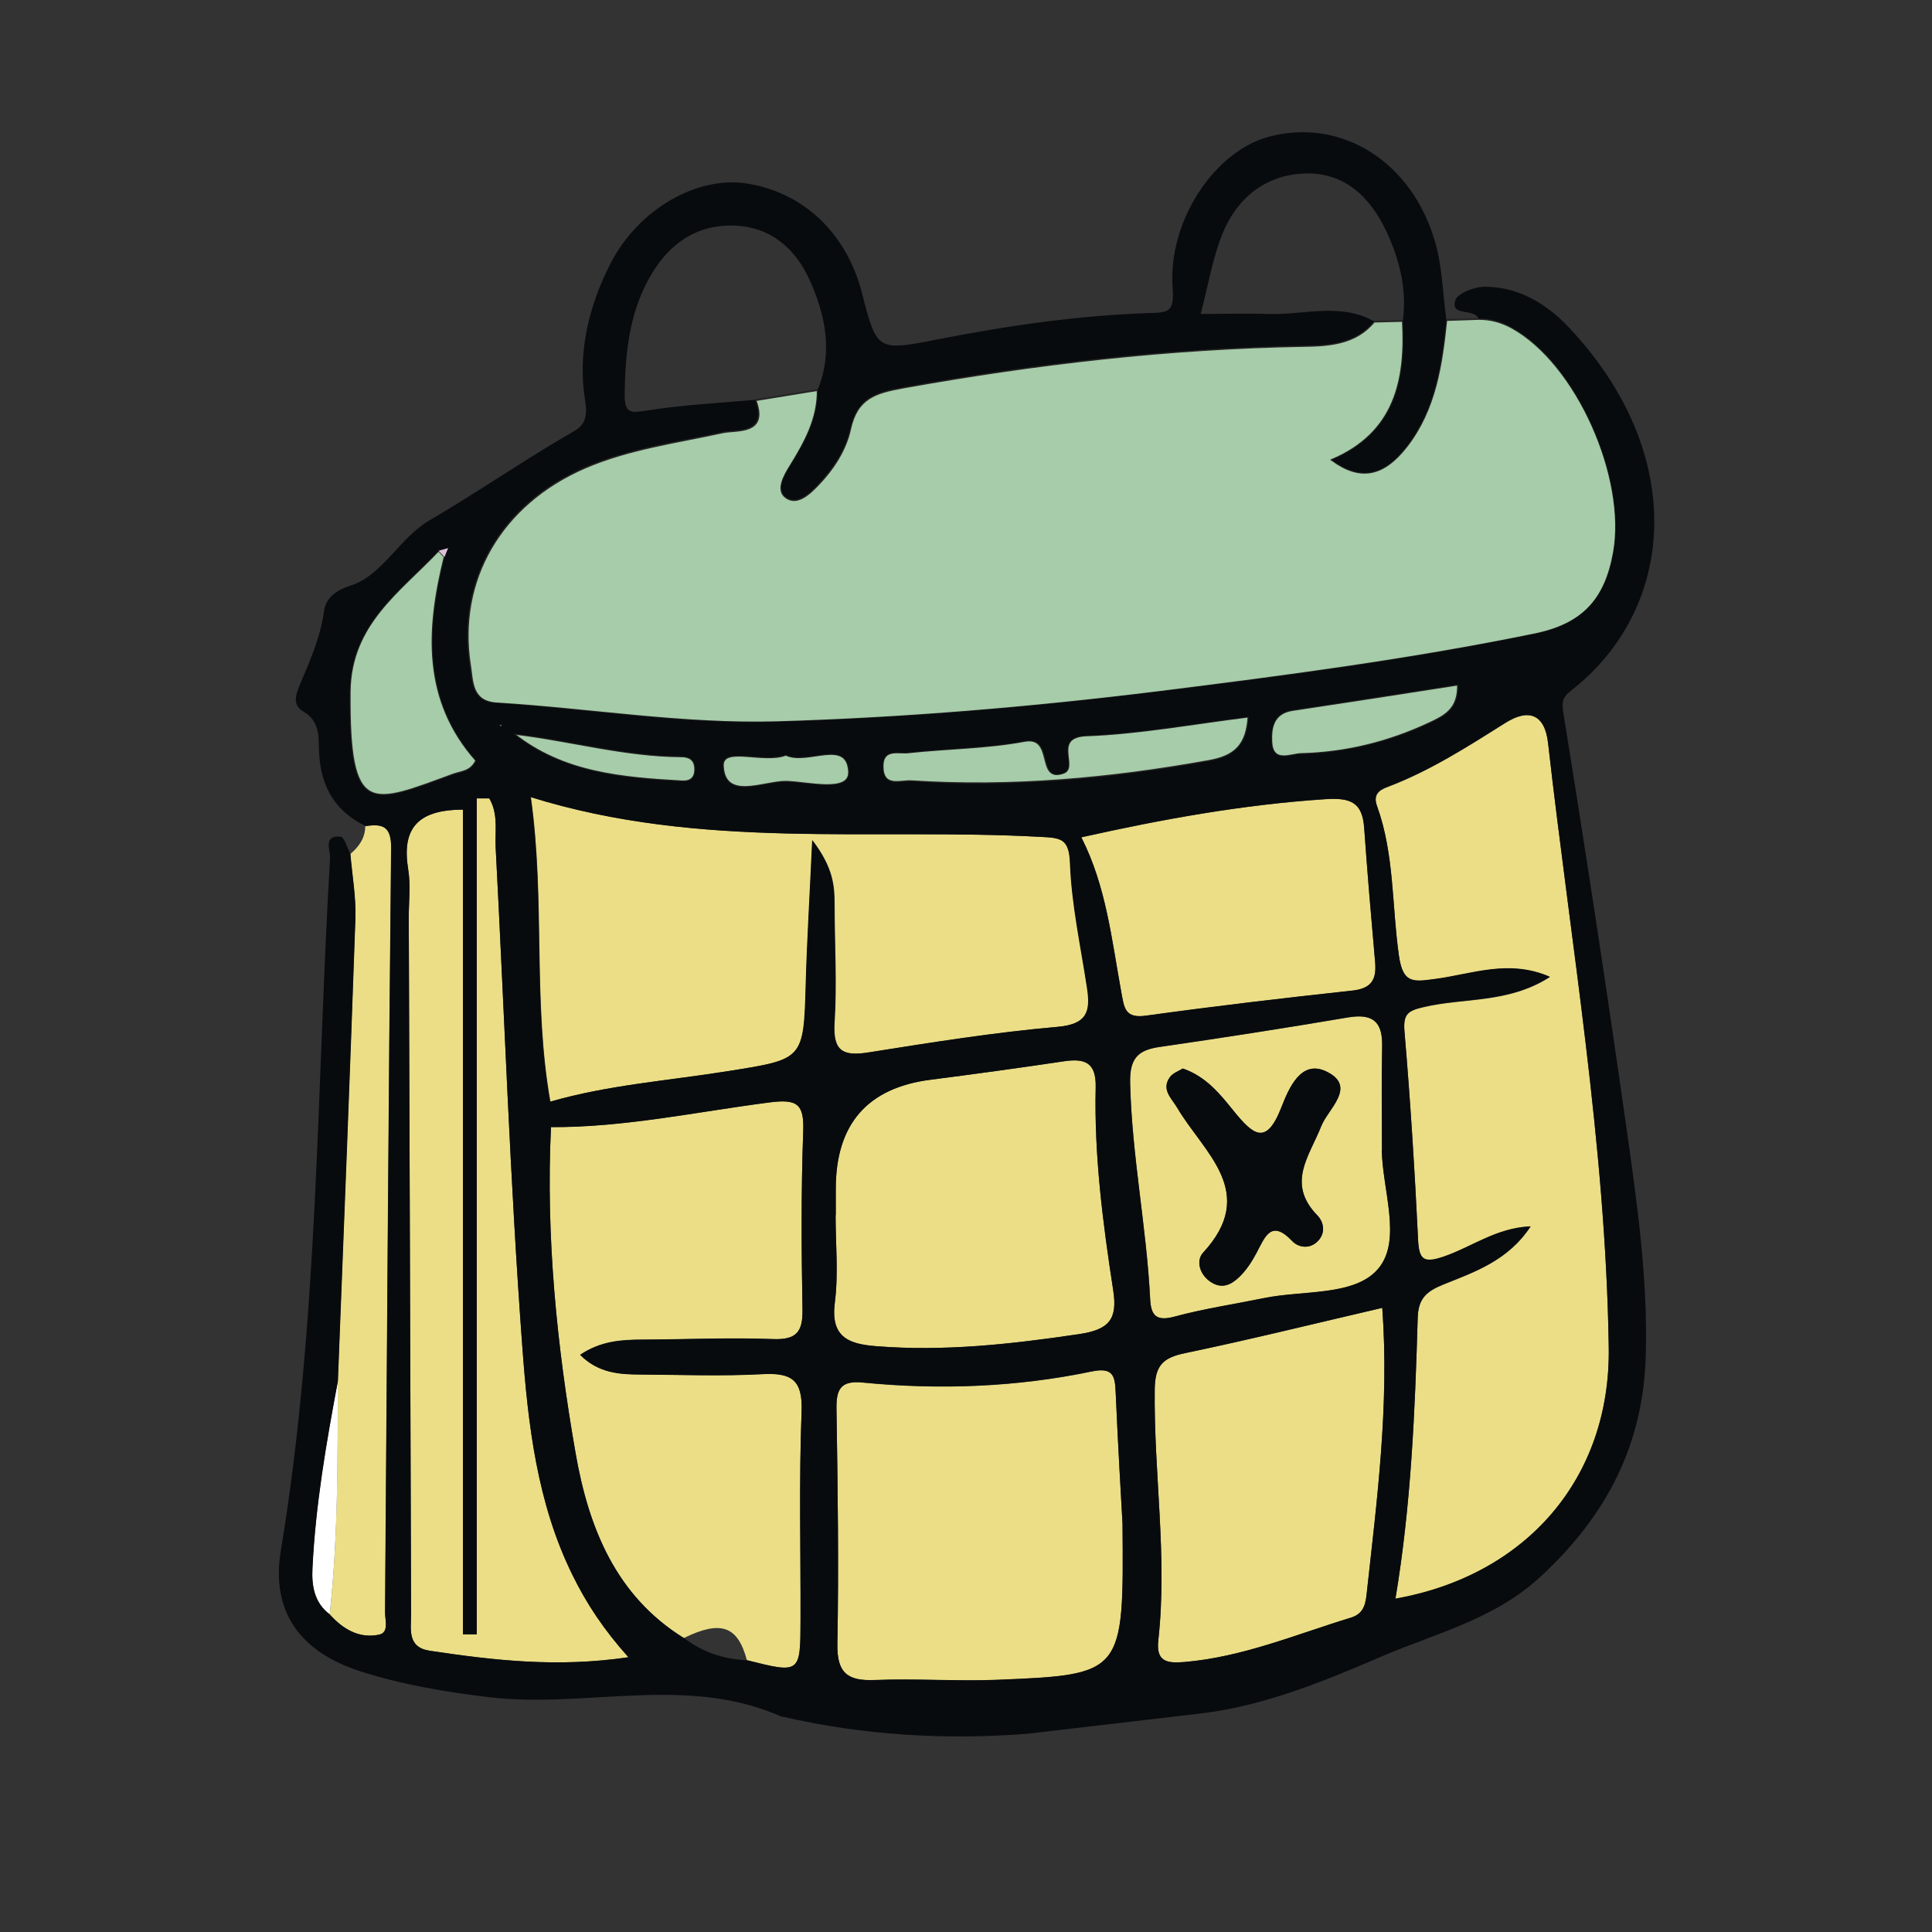 <?xml version="1.0" encoding="UTF-8"?>
<svg xmlns="http://www.w3.org/2000/svg" version="1.1" viewBox="0 0 1080 1080">
  <rect x="0" y="0" width="1080" height="1080" fill="#333333" stroke="none"/>
  <defs>
    <style>
      .cls-1 {
        fill: #a6cca9;
        stroke: #262424;
        stroke-miterlimit: 10;
      }

      .cls-2 {
        fill: #080b0e;
      }

      .cls-3 {
        fill: #fff;
      }

      .cls-4 {
        fill: #757bb4;
      }

      .cls-5 {
        fill: #ebde86;
      }

      .cls-6 {
        fill: #dcbfd8;
      }
    </style>
  </defs>
  <!-- Generator: Adobe Illustrator 28.6.0, SVG Export Plug-In . SVG Version: 1.2.0 Build 709)  -->
  <g>
    <g id="Layer_1">
      <g>
        <path class="cls-5" d="M204.3,461.8c9.3-1.4,14.4-.1,14.3,12.1-1.5,142.4-2.3,284.9-3.4,427.3,0,4.5,2.4,11.4-3.4,12.6-11,2.3-20.1-3-27.5-11.3,4.7-43.4,4.4-86.9,4.5-130.4,3.3-86.2,6.8-172.5,9.8-258.7.4-12-1.8-24-2.8-36,4.9-4.1,8.3-8.9,8.4-15.6Z"/>
        <path class="cls-1" d="M457.1,218c.2,16.1-7.2,29.4-15.3,42.5-3.5,5.6-7.9,13.5-2.5,17.5,6.2,4.6,13-1.8,17.9-6.9,8.6-8.9,15.5-19.6,18-31.1,3.8-17.4,13.8-20.5,29.9-23.4,74-13.3,148.3-21.9,223.5-23.2,14-.2,29.2-1,39.5-13.6,5.4-.1,10.7-.3,16.1-.4,1.9,33.4-4.5,62.7-39.7,77.7,15.8,11.6,28.8,9.2,41.9-7.7,16-20.7,19.5-45.5,22.1-70.5,6.1-.2,12.1-.4,18.2-.6,6.6,0,12.5,1.6,18.4,4.8,36.5,20.1,64.5,84.1,57.1,125.6-4.7,26.6-17.4,40.4-44.3,45.9-69.7,14.3-140.1,23.5-210.5,32.3-70.6,8.7-141.5,14.7-212.8,16.8-52.9,1.5-104.6-7.3-157-10.5-14.2-.9-13.4-12.4-14.8-21-7.6-47.8,17.3-90.4,64-110.7,24.7-10.7,51.1-14.1,77.1-19.8,7.6-1.7,25.8,1.4,18.4-18,11.7-1.9,23.3-3.8,35-5.7Z"/>
        <path class="cls-5" d="M780.1,893.6c8.7-52.1,10.9-104.4,12.4-156.7.3-10.9,4.8-14.9,14.4-18.8,17.6-7.1,36.2-13.4,48.7-32.4-19.2.8-33,11.6-48.6,16.9-11.1,3.8-13.7,1.8-14.3-9.7-1.8-38.8-4.3-77.6-7.6-116.3-.8-9.9,2.1-11.6,10.9-13.6,22.5-5.3,47.1-1.9,70.4-16.8-23.1-10.1-43.9-1.4-64.2,1.2-12.1,1.5-17.9,2.8-20.2-13.1-3.9-27.8-2.5-56.6-12.2-83.5-2.3-6.4.9-9,5.8-10.8,23.6-8.9,44.7-22.5,65.9-35.8,13.2-8.3,22.1-4.8,23.9,11.4,12.7,112.4,32.2,224.2,33.9,337.6,1.1,73.4-46.4,127.6-119.2,140.6Z"/>
        <path class="cls-5" d="M307.7,615.8c-9.9-56-2.8-112.1-10.9-170.2,95.3,29.6,190.7,17.1,284.8,22.2,11.6.6,16.1.8,16.7,14.9.9,23.2,6,46.3,9.5,69.5,2,13,.3,20.4-16.4,21.8-35.4,3.1-70.6,8.8-105.7,14.3-14.5,2.3-20.1-.7-19.1-16.8,1.4-21.8,0-43.7,0-65.6,0-10.5-.6-20.7-12.4-36.2-1.4,30.9-2.9,55.2-3.6,79.5-1.2,43.5-1.1,42.8-43.7,49.6-33.2,5.3-66.9,7.7-99,17Z"/>
        <path class="cls-5" d="M382.4,915.7c-38.4-23.7-53.4-62.1-60.6-103.2-10.6-60.5-16.7-121.8-13.8-182.5,41.1.2,81.5-8.5,122.1-13.8,15.5-2,19.5.8,18.9,16.3-1.2,33.2-1,66.4-.4,99.6.2,12.5-3.5,16.9-16.5,16.4-24.3-.9-48.6.2-72.9.3-11.9,0-23.5.8-34.9,8.5,10,10.1,21.8,10.9,33.7,11,22.7.2,45.4,1,68-.2,16.2-.9,22.8,2.9,22.1,20.9-1.5,38.8-.4,77.7-.6,116.6,0,29.9-.2,29.9-30,22.4-5.1-19.1-14.5-22.4-35.1-12.4Z"/>
        <path class="cls-5" d="M273.5,446.3c5.2,8.7,3.1,18.5,3.6,27.8,4.9,93,8,186.1,14.9,279,3.2,43.2,8.2,87,28,127.3,7.8,15.9,17.4,30.5,31.3,46-39.7,5.9-75.4,1.8-111-3.6-12.9-1.9-10.5-11.9-10.5-20.8-.4-129.7-.8-259.5-1.3-389.2,0-8.9,1.1-18-.3-26.7-3.6-21.9,4.1-33.5,30.6-33.5v461c2.6,0,5.1,0,7.7,0v-467.3c2.3,0,4.7,0,7,0Z"/>
        <path class="cls-5" d="M627.5,851.8c.7,84.1.7,84.4-70.2,87.3-22.6.9-45.3-.8-68,.1-15.2.6-21.5-3.7-21.2-20.1.8-43.7.2-87.5-.5-131.2-.2-11.2,2.1-16.3,14.7-15,42.9,4.2,85.8,2.6,128-6.2,12.5-2.6,13,3.1,13.4,12.3,1.2,29.1,3,58.2,3.8,72.9Z"/>
        <path class="cls-5" d="M467.2,679.3c0-4.9,0-9.7,0-14.6q0-54.3,52.8-61.1c24.9-3.2,49.7-6.6,74.5-10.3,11.6-1.7,18.3.3,18,14.4-.9,38.2,4,76,9.8,113.6,2.5,16.1-2.2,22-19.2,24.5-37.8,5.6-75.4,9.8-113.6,6.7-15.8-1.3-25.3-5.5-22.8-24.6,2.1-15.9.4-32.4.4-48.6h.1Z"/>
        <path class="cls-5" d="M772.7,731.1c4,54.8-3,107.6-8.8,160.5-.7,6.3-2.3,10.7-8.8,12.7-30.8,9.4-60.6,22.1-93.3,24.8-9.7.8-15.6-.4-14.3-12.2,5.2-46.9-2.6-93.6-2-140.4.2-13.4,4.8-17.5,17-20.1,36.2-7.5,72.1-16.4,110.2-25.3Z"/>
        <path class="cls-5" d="M604.5,468.1c45.2-10.1,90.2-18.3,136.2-21.3,14.3-1,20.9,1.6,21.9,16.2,1.7,24.9,3.9,49.9,6.1,74.8.8,9.6-1.8,14.8-12.6,16-38.5,4.1-76.9,8.7-115.3,14-12,1.7-12.4-4.2-14-13.2-5.3-29.2-8.4-59.1-22.3-86.4Z"/>
        <path class="cls-5" d="M772.5,643.2c.4,22.5,11.3,50.3-2,66.1-13,15.4-41.9,11.9-63.8,16.4-16.6,3.4-33.5,5.9-49.8,10.3-10,2.7-13.4,0-13.9-9.6-2-40.4-10.3-80.3-11.2-120.9-.3-13.5,4-18.4,16.4-20.2,35.2-5.1,70.3-10.6,105.3-16.5,13.7-2.3,19.5,2.1,19.2,16.1-.4,19.4-.1,38.9-.1,58.4ZM661.2,597.3c-2.2,1.4-5.6,2.5-7.2,4.8-5,7,.9,11.8,4.1,17.2,14.8,25.1,45.6,47.2,14.4,81-4,4.3-2,12.5,4.9,16.7,6.2,3.8,11.3.8,15.3-3.1,4-3.8,7.2-8.7,9.8-13.7,4.7-8.9,8.2-18.8,19.9-6.4,3.2,3.4,9,4.5,13.4.8,5.4-4.6,4.5-11.2.6-15.2-17.4-17.9-4.4-33.1,2.2-49.9,3.8-9.6,20.2-22.1,2.9-30.5-14.3-7-21.1,9.6-25.2,20-8.5,21.8-15.8,15.4-26.7,2-7.4-9.2-15.2-19.1-28.4-23.7Z"/>
        <path class="cls-1" d="M248.5,311.4c-10.1,40.7-12.1,80.1,17.7,113.7-3,6.4-8.2,6.2-12.7,7.8-46.4,17-58.5,24.3-58-46,.3-38,27.9-56.1,49.7-79.2,1.1,1.2,2.2,2.4,3.3,3.6Z"/>
        <path class="cls-1" d="M697.9,400.7c-1,15.8-7.5,22.1-22.3,24.7-55,9.9-110.2,14.9-166.1,11.3-6.2-.4-16,3.9-16.1-8.2-.1-10.5,8.9-7.3,14.2-7.9,21.6-2.4,43.7-2.4,65-6.4,17.1-3.2,6.5,23.4,21.9,17.8,8.3-3-6.6-20.1,12.8-20.9,29.6-1.1,59.1-6.6,90.5-10.5Z"/>
        <path class="cls-1" d="M815,382.7c.4,13.6-7.3,17.5-15.6,21.4-22.9,10.8-47,16.8-72.2,17.4-5.8.2-15.9,5.4-16.5-6.8-.4-8.1,1.1-16.2,11.9-17.8,30.7-4.6,61.4-9.4,92.3-14.2Z"/>
        <path class="cls-1" d="M287,410.1c31.4,3.7,62,12.5,93.8,12.7,4.4,0,7.6,1.6,7.8,6.8.2,5.1-2.4,7.4-7.2,7.2-33.4-1.9-66.6-4.5-94.4-26.7Z"/>
        <path class="cls-3" d="M188.8,772.1c0,43.5.2,87-4.5,130.4-8.7-6.6-10.2-15.9-9.7-25.9,1.7-35.2,7.7-69.9,14.2-104.5Z"/>
        <path class="cls-1" d="M439.3,421.9c11.8,5.8,34.3-9.5,35.3,9.4.7,12.3-23,6-35.1,5.7-12.3-.2-34.5,10.9-35.4-8.9-.5-11.3,22.9-1.3,35.2-6.2Z"/>
        <path class="cls-6" d="M245.2,307.8c1.8-.5,3.6-1,5.4-1.5-.7,1.7-1.4,3.4-2.1,5.2-1.1-1.2-2.2-2.4-3.3-3.6Z"/>
        <polygon class="cls-4" points="280.1 404.8 280.6 406 279.2 405.7 280.1 404.8"/>
        <path class="cls-2" d="M661.2,597.3c13.3,4.6,21,14.6,28.4,23.7,10.9,13.4,18.2,19.8,26.7-2,4.1-10.5,10.9-27,25.2-20,17.3,8.4.8,20.9-2.9,30.5-6.6,16.7-19.7,32-2.2,49.9,3.9,4,4.9,10.6-.6,15.2-4.4,3.7-10.2,2.6-13.4-.8-11.8-12.4-15.2-2.5-19.9,6.4-2.6,4.9-5.8,9.9-9.8,13.7-4,3.8-9.1,6.8-15.3,3.1-7-4.2-8.9-12.3-4.9-16.7,31.2-33.8.4-55.9-14.4-81-3.2-5.4-9.1-10.3-4.1-17.2,1.7-2.3,5-3.4,7.2-4.8Z"/>
        <path class="cls-2" d="M437.5,959.9c-53.5-24.1-109.9-4.6-164.5-11.2-24.1-2.9-48-6.9-71.2-14.3-33.6-10.7-50.6-33.1-44.8-67.7,21.2-128.2,19.9-257.9,27.5-387,.3-4.3-4.2-12.9,5.9-12,2.1.2,3.7,6.3,5.5,9.7,1,12,3.2,24.1,2.8,36-3,86.2-6.4,172.5-9.8,258.7-6.5,34.6-12.5,69.3-14.2,104.5-.5,10,1,19.3,9.7,25.9,7.3,8.2,16.5,13.6,27.5,11.3,5.8-1.2,3.3-8.1,3.4-12.6,1.1-142.4,1.9-284.9,3.4-427.3.1-12.2-5-13.5-14.3-12.1-16.9-8.2-24.9-21.7-26-40.4-.5-8.2,1.1-18-8.9-23.7-6.1-3.5-4.3-9.2-1.9-14.9,5.6-13.3,11.5-26.4,13.5-41.1.9-6.3,5-11.2,15-14.4,17.8-5.7,27-26.5,44.1-36.5,25.3-14.8,49.5-31.4,74.7-46.3,8.6-5.1,14.5-6.4,12.2-20.6-4.4-26.5,2-53.2,14.6-77.4,15.6-29.7,47.8-48,75.2-44,31.9,4.7,56.3,27.7,64.9,61.1,8.4,32.7,8.4,32.8,42.9,26,39-7.6,78.2-13.3,117.9-14.6,10.6-.3,13.9-.5,12.9-14.1-2.7-37.4,23.4-76,53.2-84.3,40.7-11.2,80.7,13.4,93.7,59.2,3.9,13.8,4.2,28.7,6.1,43.1-2.6,25-6.1,49.8-22.1,70.5-13.1,16.9-26.1,19.4-41.9,7.7,35.2-15,41.6-44.3,39.7-77.7,2.3-17.4-1.7-33.8-8.9-49.4-9.1-19.7-23.7-34-46.5-33-22,1-37.8,14.2-45.8,34.6-5.2,13.3-7.6,27.7-11.8,43.9,13.2,0,25.3-.4,37.3,0,19.9.8,40.4-6.6,59.6,4.1-10.3,12.7-25.5,13.4-39.5,13.6-75.2,1.3-149.5,9.9-223.5,23.2-16.1,2.9-26,6-29.9,23.4-2.5,11.5-9.5,22.2-18,31.1-4.9,5.1-11.7,11.5-17.9,6.9-5.4-4-1-11.9,2.5-17.5,8.1-13.1,15.5-26.4,15.3-42.5,8.6-21,4.3-41.5-4.3-60.8-7.9-17.8-21.8-30.3-42.7-30.9-20.5-.6-35.5,9.9-45.7,26.8-12.5,20.7-14.9,43.9-15.2,67.6-.1,11.4,4,10.2,12.9,8.9,19.8-3.1,40-4.1,60-5.9,7.4,19.4-10.8,16.4-18.4,18-26,5.7-52.4,9.1-77.1,19.8-46.6,20.3-71.6,63-64,110.7,1.4,8.6.6,20.1,14.8,21,52.3,3.3,104,12.1,157,10.5,71.3-2.1,142.2-8.1,212.8-16.8,70.4-8.7,140.8-17.9,210.5-32.3,26.9-5.5,39.6-19.3,44.3-45.9,7.3-41.5-20.7-105.6-57.1-125.6-5.9-3.3-11.8-4.9-18.4-4.8-2.6-6.1-15.8-.8-13-10.2,1.2-3.9,10.7-7.6,16.4-7.6,18.8,0,34.2,9.2,46.8,22.4,67.1,70.8,60.5,157.5,1.5,203.4-5.1,4-5.2,6.6-4.1,13.5,12.5,77.3,24.3,154.7,35.3,232.3,5.9,41.7,11.8,83.4,10.6,125.8-1.4,49.9-21.7,89.2-58.4,123.3-26.2,24.4-58.8,31.9-89.3,45-32.6,14-65.7,27.7-101.5,31.9-32.2,3.8-64.4,7.5-96.6,11.3-46.1,3.6-91.8.8-136.9-9.6ZM245.2,307.8c-21.8,23.1-49.4,41.2-49.7,79.2-.6,70.3,11.5,62.9,58,46,4.5-1.6,9.8-1.5,12.7-7.8-29.8-33.6-27.8-73-17.7-113.7.7-1.7,1.4-3.4,2.1-5.2-1.8.5-3.6,1-5.4,1.5ZM382.4,915.7c10.4,7.9,22.2,11.8,35.1,12.4,29.8,7.5,29.9,7.5,30-22.4.1-38.9-.9-77.8.6-116.6.7-18-5.9-21.8-22.1-20.9-22.6,1.2-45.3.3-68,.2-11.9,0-23.7-.9-33.7-11,11.4-7.7,23-8.4,34.9-8.5,24.3-.1,48.6-1.2,72.9-.3,13,.5,16.7-3.9,16.5-16.4-.6-33.2-.8-66.4.4-99.6.6-15.6-3.4-18.3-18.9-16.3-40.6,5.2-81,14-122.1,13.8-2.9,60.8,3.2,122,13.8,182.5,7.2,41.1,22.3,79.5,60.6,103.2ZM780.1,893.6c72.9-12.9,120.4-67.2,119.2-140.6-1.7-113.4-21.2-225.2-33.9-337.6-1.8-16.2-10.7-19.7-23.9-11.4-21.2,13.4-42.3,26.9-65.9,35.8-4.9,1.8-8.2,4.4-5.8,10.8,9.7,26.9,8.2,55.7,12.2,83.5,2.2,15.9,8.1,14.7,20.2,13.1,20.3-2.6,41.1-11.3,64.2-1.2-23.3,14.9-47.8,11.5-70.4,16.8-8.8,2.1-11.7,3.8-10.9,13.6,3.3,38.7,5.7,77.5,7.6,116.3.5,11.5,3.1,13.5,14.3,9.7,15.6-5.3,29.4-16.1,48.6-16.9-12.5,19-31.1,25.4-48.7,32.4-9.6,3.9-14.1,7.8-14.4,18.8-1.5,52.3-3.7,104.6-12.4,156.7ZM307.7,615.8c32.2-9.3,65.8-11.7,99-17,42.6-6.8,42.5-6.1,43.7-49.6.7-24.3,2.2-48.6,3.6-79.5,11.8,15.5,12.4,25.8,12.4,36.2,0,21.9,1.4,43.8,0,65.6-1,16.1,4.6,19.1,19.1,16.8,35.1-5.6,70.3-11.2,105.7-14.3,16.7-1.5,18.4-8.8,16.4-21.8-3.5-23.1-8.6-46.2-9.5-69.5-.5-14.1-5.1-14.3-16.7-14.9-94.1-5.1-189.5,7.5-284.8-22.2,8.2,58.1,1,114.1,10.9,170.2ZM273.5,446.3c-2.3,0-4.7,0-7,0v467.3c-2.6,0-5.1,0-7.7,0v-461c-26.5,0-34.2,11.6-30.6,33.5,1.4,8.7.3,17.8.3,26.7.4,129.7.9,259.5,1.3,389.2,0,8.8-2.3,18.8,10.5,20.8,35.7,5.3,71.4,9.5,111,3.6-13.9-15.5-23.5-30.1-31.3-46-19.8-40.2-24.8-84-28-127.3-6.9-92.9-10-186-14.9-279-.5-9.3,1.6-19.1-3.6-27.8ZM627.5,851.8c-.8-14.7-2.5-43.8-3.8-72.9-.4-9.2-.9-14.9-13.4-12.3-42.3,8.8-85.1,10.4-128,6.2-12.5-1.2-14.9,3.9-14.7,15,.7,43.7,1.3,87.5.5,131.2-.3,16.5,5.9,20.8,21.2,20.1,22.6-.9,45.3.8,68-.1,70.9-2.9,70.9-3.2,70.2-87.3ZM467.2,679.3h-.1c0,16.2,1.6,32.6-.4,48.6-2.5,19.1,7,23.4,22.8,24.6,38.2,3.1,75.8-1.1,113.6-6.7,17-2.5,21.7-8.4,19.2-24.5-5.8-37.6-10.7-75.4-9.8-113.6.3-14.1-6.3-16.2-18-14.4-24.8,3.7-49.6,7.1-74.5,10.3q-52.9,6.9-52.8,61.1c0,4.9,0,9.7,0,14.6ZM772.7,731.1c-38.1,8.8-74,17.7-110.2,25.3-12.2,2.5-16.8,6.6-17,20.1-.6,46.9,7.2,93.6,2,140.4-1.3,11.8,4.5,13,14.3,12.2,32.6-2.7,62.5-15.4,93.3-24.8,6.5-2,8.1-6.4,8.8-12.7,5.8-52.9,12.8-105.7,8.8-160.5ZM604.5,468.1c13.9,27.3,16.9,57.2,22.3,86.4,1.7,9.1,2,14.9,14,13.2,38.3-5.3,76.8-9.8,115.3-14,10.8-1.2,13.5-6.4,12.6-16-2.2-24.9-4.3-49.8-6.1-74.8-1-14.5-7.6-17.1-21.9-16.2-46,3.1-91,11.2-136.2,21.3ZM772.5,643.2c0-19.5-.3-38.9.1-58.4.3-14-5.5-18.4-19.2-16.1-35,6-70.2,11.4-105.3,16.5-12.4,1.8-16.7,6.6-16.4,20.2,1,40.6,9.2,80.5,11.2,120.9.5,9.6,3.9,12.3,13.9,9.6,16.3-4.4,33.2-6.9,49.8-10.3,22-4.5,50.8-1,63.8-16.4,13.4-15.8,2.5-43.6,2-66.1ZM697.9,400.7c-31.5,3.9-60.9,9.4-90.5,10.5-19.5.8-4.5,17.8-12.8,20.9-15.3,5.6-4.7-21.1-21.9-17.8-21.3,4-43.3,4-65,6.4-5.3.6-14.4-2.6-14.2,7.9.2,12.1,9.9,7.8,16.1,8.2,55.8,3.6,111-1.3,166.1-11.3,14.7-2.7,21.3-9,22.3-24.7ZM815,382.7c-31,4.8-61.6,9.7-92.3,14.2-10.8,1.6-12.3,9.7-11.9,17.8.6,12.2,10.7,6.9,16.5,6.8,25.2-.7,49.3-6.6,72.2-17.4,8.3-3.9,16-7.8,15.6-21.4ZM287,410.1c27.8,22.2,61,24.8,94.4,26.7,4.7.3,7.3-2.1,7.2-7.2-.2-5.2-3.4-6.7-7.8-6.8-31.8-.2-62.3-9-93.8-12.7ZM439.3,421.9c-12.3,4.9-35.7-5.1-35.2,6.2.9,19.8,23.1,8.7,35.4,8.9,12.1.2,35.8,6.6,35.1-5.7-1.1-18.8-23.5-3.5-35.3-9.4ZM280.1,404.8l-.9.9,1.3.3-.5-1.1Z"/>
      </g>
    </g>
  </g>
</svg>